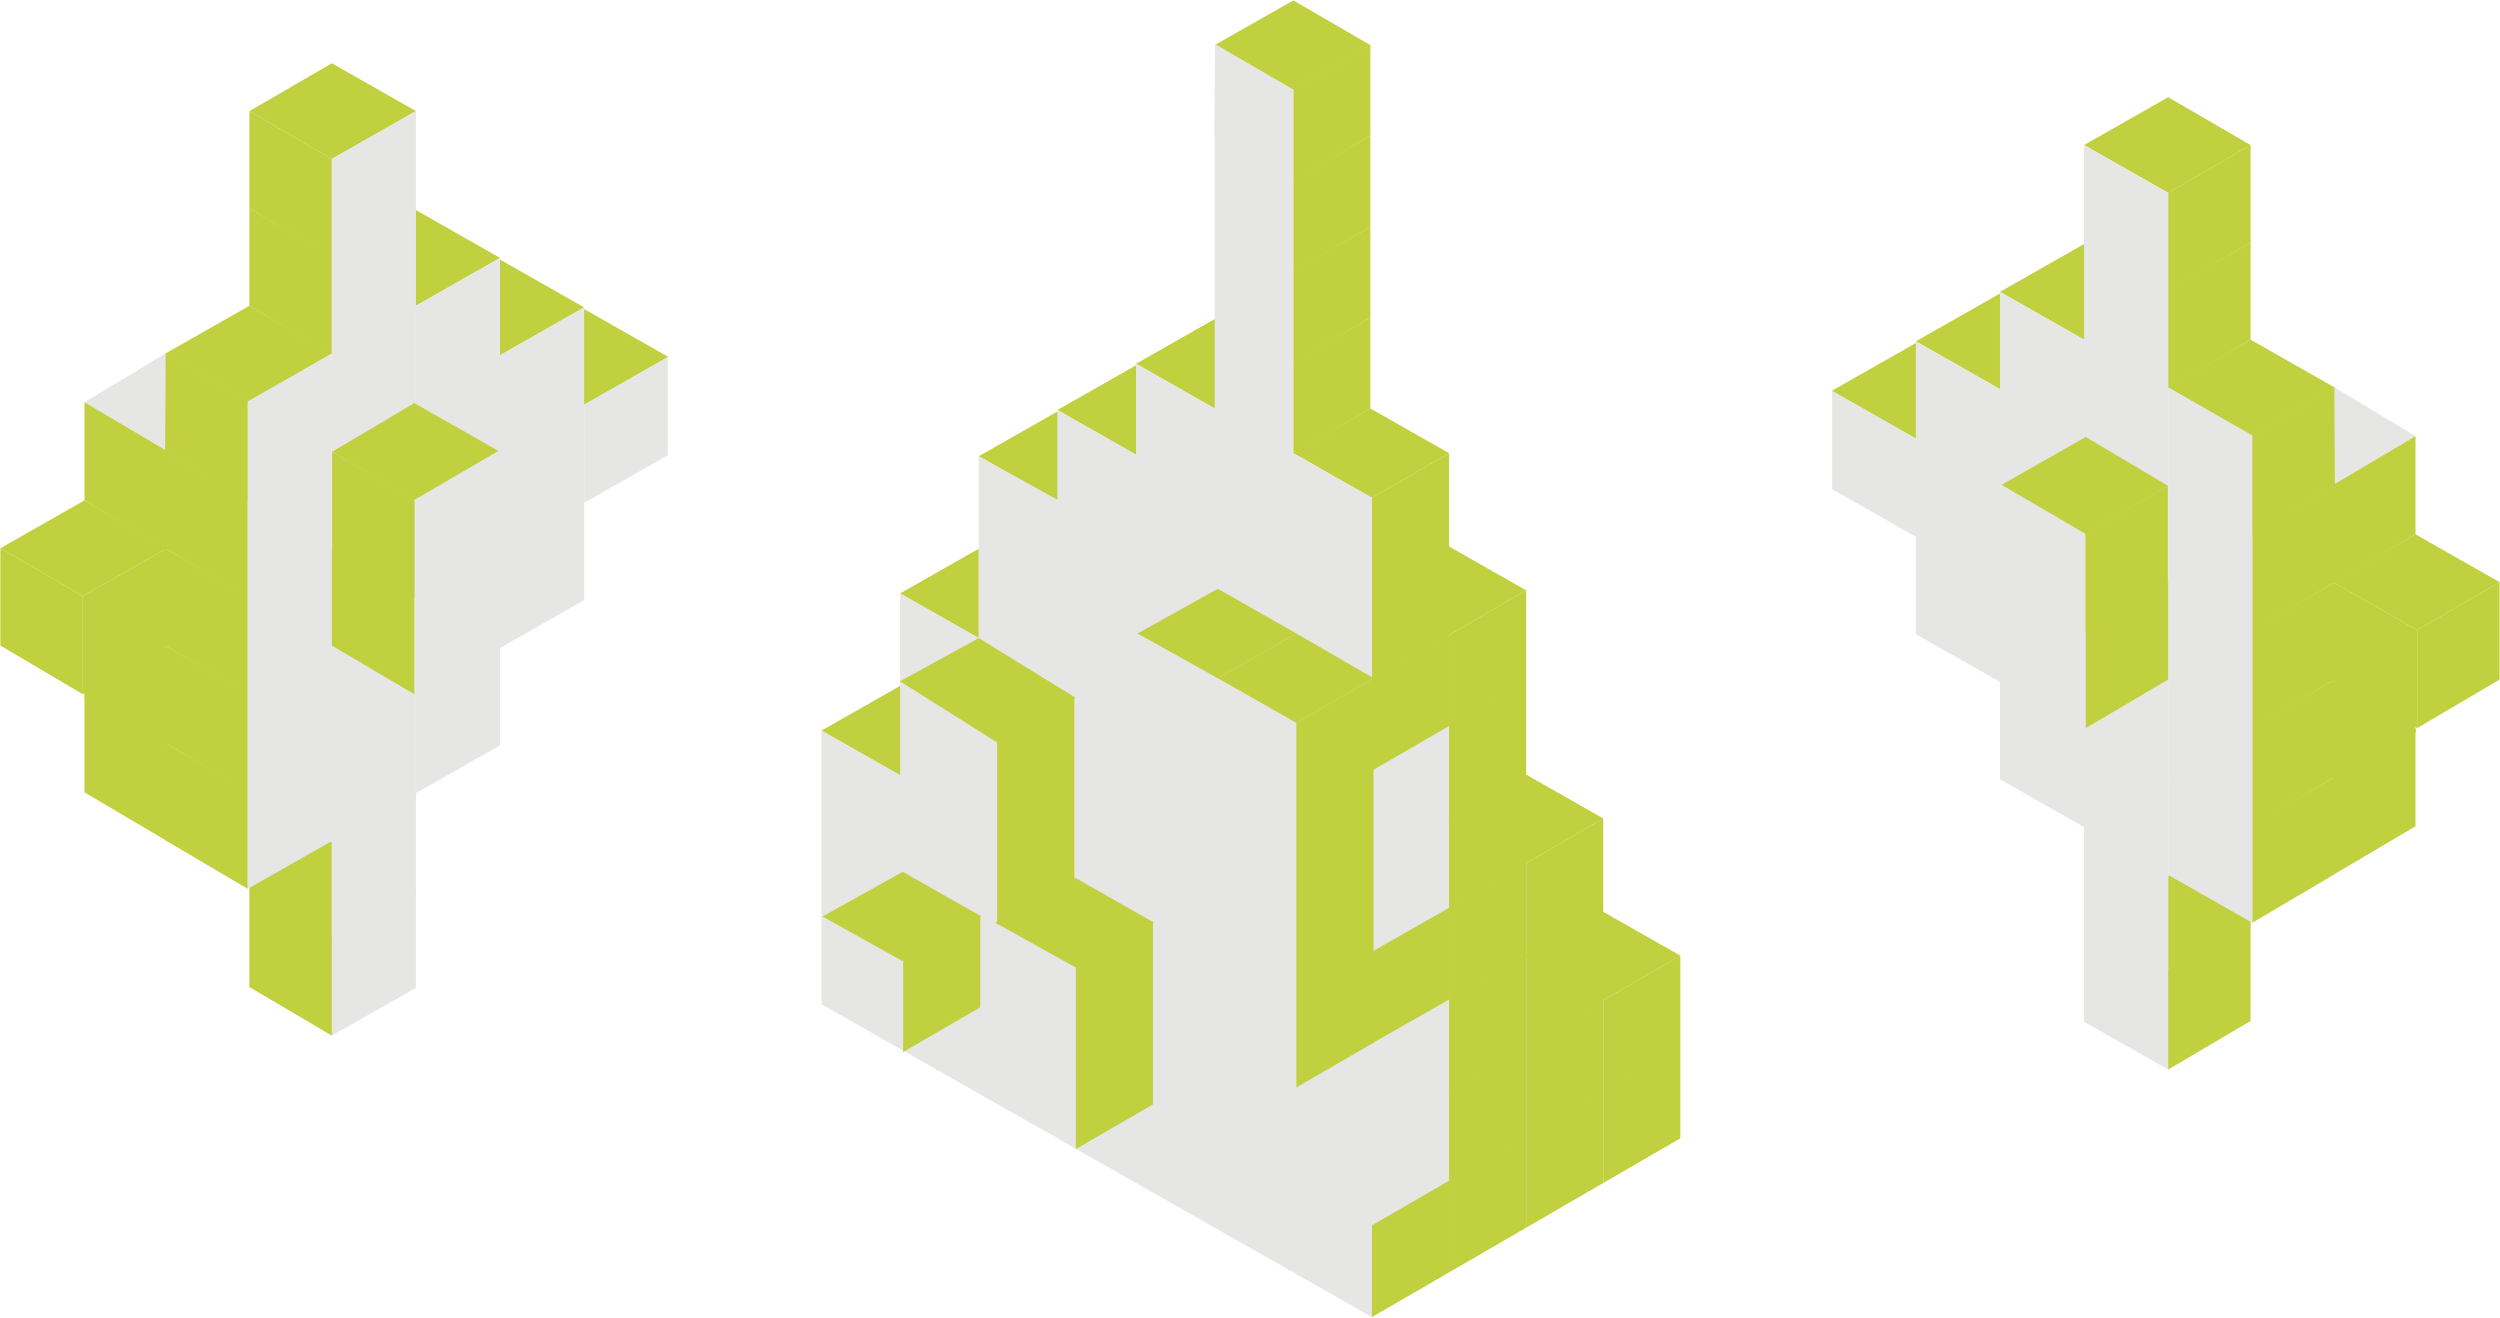 <svg width="1400" height="738" viewBox="0 0 1400 738" fill="none" xmlns="http://www.w3.org/2000/svg">
<g clip-path="url(#clip0_535_6322)">
<path d="M810.602 458.337L853.779 433.305L897.821 458.337L854.643 483.368L810.602 458.337Z" fill="#C0D03E"/>
<path d="M853.781 535.158L896.959 510.126L941 535.158L897.823 560.19L853.781 535.158Z" fill="#C0D03E"/>
<path d="M767.426 330.59L810.604 305.558L854.645 330.59L811.467 355.621L767.426 330.59Z" fill="#C0D03E"/>
<path d="M680.207 25.268L724.248 0.237L767.426 25.268L724.248 50.3L680.207 25.268Z" fill="#C0D03E"/>
<path d="M724.246 50.063V101.421L767.424 75.958V25.032L724.246 50.063Z" fill="#C0D03E"/>
<path d="M636.164 203.705L680.205 178.674L723.383 203.705L680.205 228.737L636.164 203.705Z" fill="#C0D03E"/>
<path d="M592.125 229.6L636.166 204.568L679.344 229.6L636.166 254.632L592.125 229.6Z" fill="#C0D03E"/>
<path d="M548.082 255.495L592.123 230.463L635.301 255.495L592.123 280.527L548.082 255.495Z" fill="#C0D03E"/>
<path d="M504.043 332.316L548.084 307.284L591.262 332.316L548.084 357.347L504.043 332.316Z" fill="#C0D03E"/>
<path d="M724.246 202.842V254.2L767.424 228.737V177.811L724.246 202.842Z" fill="#C0D03E"/>
<path d="M724.246 151.916V203.274L767.424 177.811V126.884L724.246 151.916Z" fill="#C0D03E"/>
<path d="M724.246 100.99V152.347L767.424 126.884V75.958L724.246 100.99Z" fill="#C0D03E"/>
<path d="M460 409.137L504.041 384.105L547.219 409.137L504.041 434.169L460 409.137Z" fill="#C0D03E"/>
<path d="M681.934 379.789L725.975 354.758L769.153 379.789L725.975 404.821L681.934 379.789Z" fill="#C0D03E"/>
<path d="M637.027 354.758L681.941 329.727L725.973 354.758L681.941 379.79L637.027 354.758Z" fill="#C0D03E"/>
<path d="M724.246 253.768L767.424 228.737L811.465 253.768L768.287 278.8L724.246 253.768Z" fill="#C0D03E"/>
<path d="M557.34 516.695L602.253 491.663L646.286 516.695L602.253 541.726L557.34 516.695Z" fill="#C0D03E"/>
<path d="M768.289 278.8V330.158L811.467 305.126V253.769L768.289 278.8Z" fill="#C0D03E"/>
<path d="M768.289 329.726V381.084L811.467 356.053V304.695L768.289 329.726Z" fill="#C0D03E"/>
<path d="M768.289 380.653V432.011L811.467 406.979V355.621L768.289 380.653Z" fill="#C0D03E"/>
<path d="M725.977 404.821V456.179L769.154 431.147V379.79L725.977 404.821Z" fill="#C0D03E"/>
<path d="M725.977 455.747V507.105L769.154 482.074V430.716L725.977 455.747Z" fill="#C0D03E"/>
<path d="M725.977 506.674V558.032L769.154 533V481.642L725.977 506.674Z" fill="#C0D03E"/>
<path d="M602.488 541.2V592.557L645.666 567.526V516.168L602.488 541.2Z" fill="#C0D03E"/>
<path d="M602.488 592.126V643.484L645.666 618.453V567.095L602.488 592.126Z" fill="#C0D03E"/>
<path d="M460.621 513.242L505.535 488.21L549.567 513.242L505.535 538.274L460.621 513.242Z" fill="#C0D03E"/>
<path d="M505.77 537.747V589.105L548.947 564.074V512.716L505.77 537.747Z" fill="#C0D03E"/>
<path d="M504.043 381.516L548.084 357.347L602.246 390.674L558.214 415.705L504.043 381.516Z" fill="#C0D03E"/>
<path d="M558.445 415.179V466.537L601.623 441.505V390.147L558.445 415.179Z" fill="#C0D03E"/>
<path d="M558.445 466.105V517.463L601.623 492.432V441.074L558.445 466.105Z" fill="#C0D03E"/>
<path d="M725.977 557.6V608.958L769.154 583.926V532.568L725.977 557.6Z" fill="#C0D03E"/>
<path d="M724.248 50.19V253.77L768.287 278.8V737.568L724.246 712.536V712.535L680.207 687.505V76.116L680 76L680.449 24.642L724.248 50.19ZM680.205 228.736V687.506L636.164 662.474V662.472L592.125 637.441V637.309L548.082 612.41V612.409L504.043 587.379V332.316L548 357.3V306L548.082 306.045V255.495L592.125 279.85V229.601L636.164 254.63V203.705L680.205 228.736ZM811.467 661.61L768.289 686.643V431.579L811.467 406.548V661.61ZM504.041 434.168V587.379L460 562.347V409.137L504.041 434.168ZM592.123 534.32L592.125 534.321V382.816L592.123 382.814V534.32Z" fill="#E6E6E5"/>
<path d="M811.469 355.621V406.979L854.646 381.947V330.589L811.469 355.621Z" fill="#C0D03E"/>
<path d="M811.469 406.547V457.905L854.646 432.874V381.516L811.469 406.547Z" fill="#C0D03E"/>
<path d="M811.469 457.473V508.831L854.646 483.8V432.442L811.469 457.473Z" fill="#C0D03E"/>
<path d="M811.469 508.4V559.758L854.646 534.726V483.368L811.469 508.4Z" fill="#C0D03E"/>
<path d="M767.426 533.431V584.789L811.467 559.758V508.4L767.426 533.431Z" fill="#C0D03E"/>
<path d="M854.645 483.368V534.726L897.822 509.695V458.337L854.645 483.368Z" fill="#C0D03E"/>
<path d="M811.469 559.327V610.684L854.646 585.653V534.295L811.469 559.327Z" fill="#C0D03E"/>
<path d="M854.645 534.295V585.653L897.822 560.621V509.263L854.645 534.295Z" fill="#C0D03E"/>
<path d="M854.645 585.221V636.579L897.822 611.547V560.189L854.645 585.221Z" fill="#C0D03E"/>
<path d="M897.82 560.19V611.548L940.998 586.516V535.158L897.82 560.19Z" fill="#C0D03E"/>
<path d="M811.469 610.252V661.61L854.646 636.579V585.221L811.469 610.252Z" fill="#C0D03E"/>
<path d="M854.645 636.148V687.506L897.822 662.474V611.116L854.645 636.148Z" fill="#C0D03E"/>
<path d="M897.82 611.116V662.473L940.998 637.442V586.084L897.82 611.116Z" fill="#C0D03E"/>
<path d="M811.469 661.179V712.537L854.646 687.505V636.147L811.469 661.179Z" fill="#C0D03E"/>
<path d="M768.289 686.21V737.568L811.467 712.537V661.179L768.289 686.21Z" fill="#C0D03E"/>
<path d="M681.934 379.789L725.975 354.758L769.153 379.789L725.975 404.821L681.934 379.789Z" fill="#C0D03E"/>
<path d="M637.027 354.758L681.941 329.727L725.973 354.758L681.941 379.79L637.027 354.758Z" fill="#C0D03E"/>
<path d="M557.34 516.695L602.253 491.663L646.286 516.695L602.253 541.726L557.34 516.695Z" fill="#C0D03E"/>
<path d="M725.977 404.821V456.179L769.154 431.147V379.79L725.977 404.821Z" fill="#C0D03E"/>
<path d="M725.977 455.747V507.105L769.154 482.074V430.716L725.977 455.747Z" fill="#C0D03E"/>
<path d="M725.977 506.674V558.032L769.154 533V481.642L725.977 506.674Z" fill="#C0D03E"/>
<path d="M602.488 541.2V592.557L645.666 567.526V516.168L602.488 541.2Z" fill="#C0D03E"/>
<path d="M602.488 592.126V643.484L645.666 618.453V567.095L602.488 592.126Z" fill="#C0D03E"/>
<path d="M460.621 513.242L505.535 488.21L549.567 513.242L505.535 538.274L460.621 513.242Z" fill="#C0D03E"/>
<path d="M505.77 537.747V589.105L548.947 564.074V512.716L505.77 537.747Z" fill="#C0D03E"/>
<path d="M504.043 381.516L548.084 357.347L602.246 390.674L558.214 415.705L504.043 381.516Z" fill="#C0D03E"/>
<path d="M558.445 415.179V466.537L601.623 441.505V390.147L558.445 415.179Z" fill="#C0D03E"/>
<path d="M558.445 466.105V517.463L601.623 492.432V441.074L558.445 466.105Z" fill="#C0D03E"/>
<path d="M725.977 557.6V608.958L769.154 583.926V532.568L725.977 557.6Z" fill="#C0D03E"/>
</g>
<g clip-path="url(#clip1_535_6322)">
<path d="M1259.42 244.26L1307.44 217.01L1352.69 244.26L1306.52 271.51L1259.42 244.26Z" fill="#E6E6E5"/>
<path d="M1167.07 81.222L1214.17 54.434L1260.34 81.222L1214.17 108.01L1167.07 81.222Z" fill="#C0D03E"/>
<path d="M1214.17 108.01V162.972L1260.34 135.722V81.222L1214.17 108.01Z" fill="#C0D03E"/>
<path d="M1167.07 81.222V136.184L1214.17 162.972V108.01L1167.07 81.222Z" fill="#E6E6E5"/>
<path d="M1167.07 517.223V572.185L1214.17 598.973V544.011L1167.07 517.223Z" fill="#E6E6E5"/>
<path d="M1119.98 163.434L1167.08 136.646L1213.25 163.434L1167.08 190.222L1119.98 163.434Z" fill="#C0D03E"/>
<path d="M1072.88 191.146L1119.98 164.358L1166.15 191.146L1119.98 217.934L1072.88 191.146Z" fill="#C0D03E"/>
<path d="M1025.79 218.858L1072.89 192.07L1119.06 218.858L1072.89 245.646L1025.79 218.858Z" fill="#C0D03E"/>
<path d="M1119.98 163.434V218.396L1167.08 245.184V190.222L1119.98 163.434Z" fill="#E6E6E5"/>
<path d="M1214.17 162.51V217.472L1260.34 190.222V135.722L1214.17 162.51Z" fill="#C0D03E"/>
<path d="M1214.17 490.434V545.396L1260.34 518.146V463.646L1214.17 490.434Z" fill="#C0D03E"/>
<path d="M1214.17 544.011V598.973L1260.34 571.723V517.223L1214.17 544.011Z" fill="#C0D03E"/>
<path d="M1167.07 135.722V190.684L1214.17 217.472V162.51L1167.07 135.722Z" fill="#E6E6E5"/>
<path d="M1261.27 298.298V353.26L1307.44 326.01L1307 271.5L1261.27 298.298Z" fill="#C0D03E"/>
<path d="M1306.52 271.51V326.472L1352.69 299.222V244.246L1306.52 271.51Z" fill="#C0D03E"/>
<path d="M1353.61 352.798V407.76L1399.79 380.51V326.01L1353.61 352.798Z" fill="#C0D03E"/>
<path d="M1261.27 352.798V407.76L1307.44 380.51V326.01L1261.27 352.798Z" fill="#C0D03E"/>
<path d="M1261.27 407.298V462.26L1307.44 435.01V380.51L1261.27 407.298Z" fill="#C0D03E"/>
<path d="M1261.27 461.798V516.76L1307.44 489.51V435.01L1261.27 461.798Z" fill="#C0D03E"/>
<path d="M1306.52 435.01V489.972L1352.69 462.722V408.222L1306.52 435.01Z" fill="#C0D03E"/>
<path d="M1306.52 382.358V437.32L1352.69 410.07V355.57L1306.52 382.358Z" fill="#C0D03E"/>
<path d="M1214.17 271.51V326.472L1261.27 353.26V298.298L1214.17 271.51Z" fill="#E6E6E5"/>
<path d="M1167.07 190.222V245.184L1214.17 271.972V217.01L1167.07 190.222Z" fill="#E6E6E5"/>
<path d="M1119.98 217.934V272.896L1167.08 299.684V244.722L1119.98 217.934Z" fill="#E6E6E5"/>
<path d="M1167.07 244.722V299.684L1214.17 326.472V271.51L1167.07 244.722Z" fill="#E6E6E5"/>
<path d="M1214.17 326.01V380.972L1261.27 407.76V352.798L1214.17 326.01Z" fill="#E6E6E5"/>
<path d="M1119.98 272.434V327.396L1167.08 354.184V299.222L1119.98 272.434Z" fill="#E6E6E5"/>
<path d="M1072.88 191.146V246.108L1119.98 272.896V217.934L1072.88 191.146Z" fill="#E6E6E5"/>
<path d="M1072.88 245.646V300.608L1119.98 327.396V272.434L1072.88 245.646Z" fill="#E6E6E5"/>
<path d="M1025.79 218.858V273.82L1072.89 300.608V245.646L1025.79 218.858Z" fill="#E6E6E5"/>
<path d="M1167.07 299.222V354.184L1214.17 380.972V326.01L1167.07 299.222Z" fill="#E6E6E5"/>
<path d="M1214.17 380.51V435.472L1261.27 462.26V407.298L1214.17 380.51Z" fill="#E6E6E5"/>
<path d="M1119.98 326.934V381.896L1167.08 408.684V353.722L1119.98 326.934Z" fill="#E6E6E5"/>
<path d="M1072.88 300.146V355.108L1119.98 381.896V326.934L1072.88 300.146Z" fill="#E6E6E5"/>
<path d="M1167.07 353.722V408.684L1214.17 435.472V380.51L1167.07 353.722Z" fill="#E6E6E5"/>
<path d="M1214.17 217.01L1260.34 190.222L1307.44 217.01L1261 244L1214.17 217.01Z" fill="#C0D03E"/>
<path d="M1261.19 243.703V299L1307.52 271.381L1307.21 216.881L1261.19 243.703Z" fill="#C0D03E"/>
<path d="M1214.17 217.01V271.972L1261.27 298.76V243.798L1214.17 217.01Z" fill="#E6E6E5"/>
<path d="M1119.98 381.434V436.396L1167.08 463.184V408.222L1119.98 381.434Z" fill="#E6E6E5"/>
<path d="M1167.07 408.222V463.184L1214.17 489.972V435.01L1167.07 408.222Z" fill="#E6E6E5"/>
<path d="M1214.17 435.01V489.972L1261.27 516.76V461.798L1214.17 435.01Z" fill="#E6E6E5"/>
<path d="M1167.07 462.722V517.684L1214.17 544.472V489.51L1167.07 462.722Z" fill="#E6E6E5"/>
<path d="M1306.52 326.01L1352.69 299.222L1399.79 326.01L1353.62 352.798L1306.52 326.01Z" fill="#C0D03E"/>
<path d="M1306.52 326.01V380.972L1353.62 407.76V352.798L1306.52 326.01Z" fill="#C0D03E"/>
<path d="M1167.83 298.788V353.75L1214 326.5V272L1167.83 298.788Z" fill="#C0D03E"/>
<path d="M1168 352.798V407.76L1214.17 380.51V326.01L1168 352.798Z" fill="#C0D03E"/>
<path d="M1120.9 271.51L1168 244.722L1214 272L1168 299L1120.9 271.51Z" fill="#C0D03E"/>
</g>
<g clip-path="url(#clip2_535_6322)">
<path d="M140.578 225.26L92.558 198.01L47.309 225.26L93.482 252.51L140.578 225.26Z" fill="#E6E6E5"/>
<path d="M232.926 62.222L185.829 35.434L139.657 62.222L185.829 89.01L232.926 62.222Z" fill="#C0D03E"/>
<path d="M185.828 89.01V143.972L139.655 116.722V62.222L185.828 89.01Z" fill="#C0D03E"/>
<path d="M232.926 62.222V117.184L185.829 143.972V89.01L232.926 62.222Z" fill="#E6E6E5"/>
<path d="M232.926 498.222V553.184L185.829 579.972V525.01L232.926 498.222Z" fill="#E6E6E5"/>
<path d="M280.02 144.434L232.923 117.646L186.75 144.434L232.923 171.222L280.02 144.434Z" fill="#C0D03E"/>
<path d="M327.117 172.146L280.021 145.358L233.848 172.146L280.021 198.934L327.117 172.146Z" fill="#C0D03E"/>
<path d="M374.211 199.858L327.115 173.07L280.942 199.858L327.115 226.646L374.211 199.858Z" fill="#C0D03E"/>
<path d="M280.02 144.434V199.396L232.923 226.184V171.222L280.02 144.434Z" fill="#E6E6E5"/>
<path d="M185.828 143.51V198.472L139.655 171.222V116.722L185.828 143.51Z" fill="#C0D03E"/>
<path d="M185.828 471.434V526.396L139.655 499.146V444.646L185.828 471.434Z" fill="#C0D03E"/>
<path d="M185.828 525.01V579.972L139.655 552.722V498.222L185.828 525.01Z" fill="#C0D03E"/>
<path d="M232.926 116.722V171.684L185.829 198.472V143.51L232.926 116.722Z" fill="#E6E6E5"/>
<path d="M138.73 279.298V334.26L92.558 307.01L93 252.5L138.73 279.298Z" fill="#C0D03E"/>
<path d="M93.481 252.51V307.472L47.308 280.222V225.246L93.481 252.51Z" fill="#C0D03E"/>
<path d="M46.387 333.798V388.76L0.214 361.51V307.01L46.387 333.798Z" fill="#C0D03E"/>
<path d="M138.73 333.798V388.76L92.558 361.51V307.01L138.73 333.798Z" fill="#C0D03E"/>
<path d="M138.73 388.298V443.26L92.558 416.01V361.51L138.73 388.298Z" fill="#C0D03E"/>
<path d="M138.73 442.798V497.76L92.558 470.51V416.01L138.73 442.798Z" fill="#C0D03E"/>
<path d="M93.481 416.01V470.972L47.308 443.722V389.222L93.481 416.01Z" fill="#C0D03E"/>
<path d="M93.481 363.358V418.32L47.308 391.07V336.57L93.481 363.358Z" fill="#C0D03E"/>
<path d="M185.828 252.51V307.472L138.732 334.26V279.298L185.828 252.51Z" fill="#E6E6E5"/>
<path d="M232.926 171.222V226.184L185.829 252.972V198.01L232.926 171.222Z" fill="#E6E6E5"/>
<path d="M280.02 198.934V253.896L232.923 280.684V225.722L280.02 198.934Z" fill="#E6E6E5"/>
<path d="M232.926 225.722V280.684L185.829 307.472V252.51L232.926 225.722Z" fill="#E6E6E5"/>
<path d="M185.828 307.01V361.972L138.732 388.76V333.798L185.828 307.01Z" fill="#E6E6E5"/>
<path d="M280.02 253.434V308.396L232.923 335.184V280.222L280.02 253.434Z" fill="#E6E6E5"/>
<path d="M327.117 172.146V227.108L280.021 253.896V198.934L327.117 172.146Z" fill="#E6E6E5"/>
<path d="M327.117 226.646V281.608L280.021 308.396V253.434L327.117 226.646Z" fill="#E6E6E5"/>
<path d="M374.211 199.858V254.82L327.115 281.608V226.646L374.211 199.858Z" fill="#E6E6E5"/>
<path d="M232.926 280.222V335.184L185.829 361.972V307.01L232.926 280.222Z" fill="#E6E6E5"/>
<path d="M185.828 361.51V416.472L138.732 443.26V388.298L185.828 361.51Z" fill="#E6E6E5"/>
<path d="M280.02 307.934V362.896L232.923 389.684V334.722L280.02 307.934Z" fill="#E6E6E5"/>
<path d="M327.117 281.146V336.108L280.021 362.896V307.934L327.117 281.146Z" fill="#E6E6E5"/>
<path d="M232.926 334.722V389.684L185.829 416.472V361.51L232.926 334.722Z" fill="#E6E6E5"/>
<path d="M185.828 198.01L139.655 171.222L92.559 198.01L139 225L185.828 198.01Z" fill="#C0D03E"/>
<path d="M138.812 224.703V280L92.483 252.381L92.787 197.881L138.812 224.703Z" fill="#C0D03E"/>
<path d="M185.828 198.01V252.972L138.732 279.76V224.798L185.828 198.01Z" fill="#E6E6E5"/>
<path d="M280.02 362.434V417.396L232.923 444.184V389.222L280.02 362.434Z" fill="#E6E6E5"/>
<path d="M232.926 389.222V444.184L185.829 470.972V416.01L232.926 389.222Z" fill="#E6E6E5"/>
<path d="M185.828 416.01V470.972L138.732 497.76V442.798L185.828 416.01Z" fill="#E6E6E5"/>
<path d="M232.926 443.722V498.684L185.829 525.472V470.51L232.926 443.722Z" fill="#E6E6E5"/>
<path d="M93.481 307.01L47.308 280.222L0.211 307.01L46.384 333.798L93.481 307.01Z" fill="#C0D03E"/>
<path d="M93.481 307.01V361.972L46.384 388.76V333.798L93.481 307.01Z" fill="#C0D03E"/>
<path d="M232.172 279.788V334.75L185.999 307.5V253L232.172 279.788Z" fill="#C0D03E"/>
<path d="M232 333.798V388.76L185.827 361.51V307.01L232 333.798Z" fill="#C0D03E"/>
<path d="M279.098 252.51L232.001 225.722L186 253L232 280L279.098 252.51Z" fill="#C0D03E"/>
</g>
<defs>
<clipPath id="clip0_535_6322">
<rect width="481" height="738" fill="white" transform="translate(460)"/>
</clipPath>
<clipPath id="clip1_535_6322">
<rect width="374" height="545" fill="white" transform="translate(1026 54)"/>
</clipPath>
<clipPath id="clip2_535_6322">
<rect width="374" height="545" fill="white" transform="matrix(-1 0 0 1 374 35)"/>
</clipPath>
</defs>
</svg>
